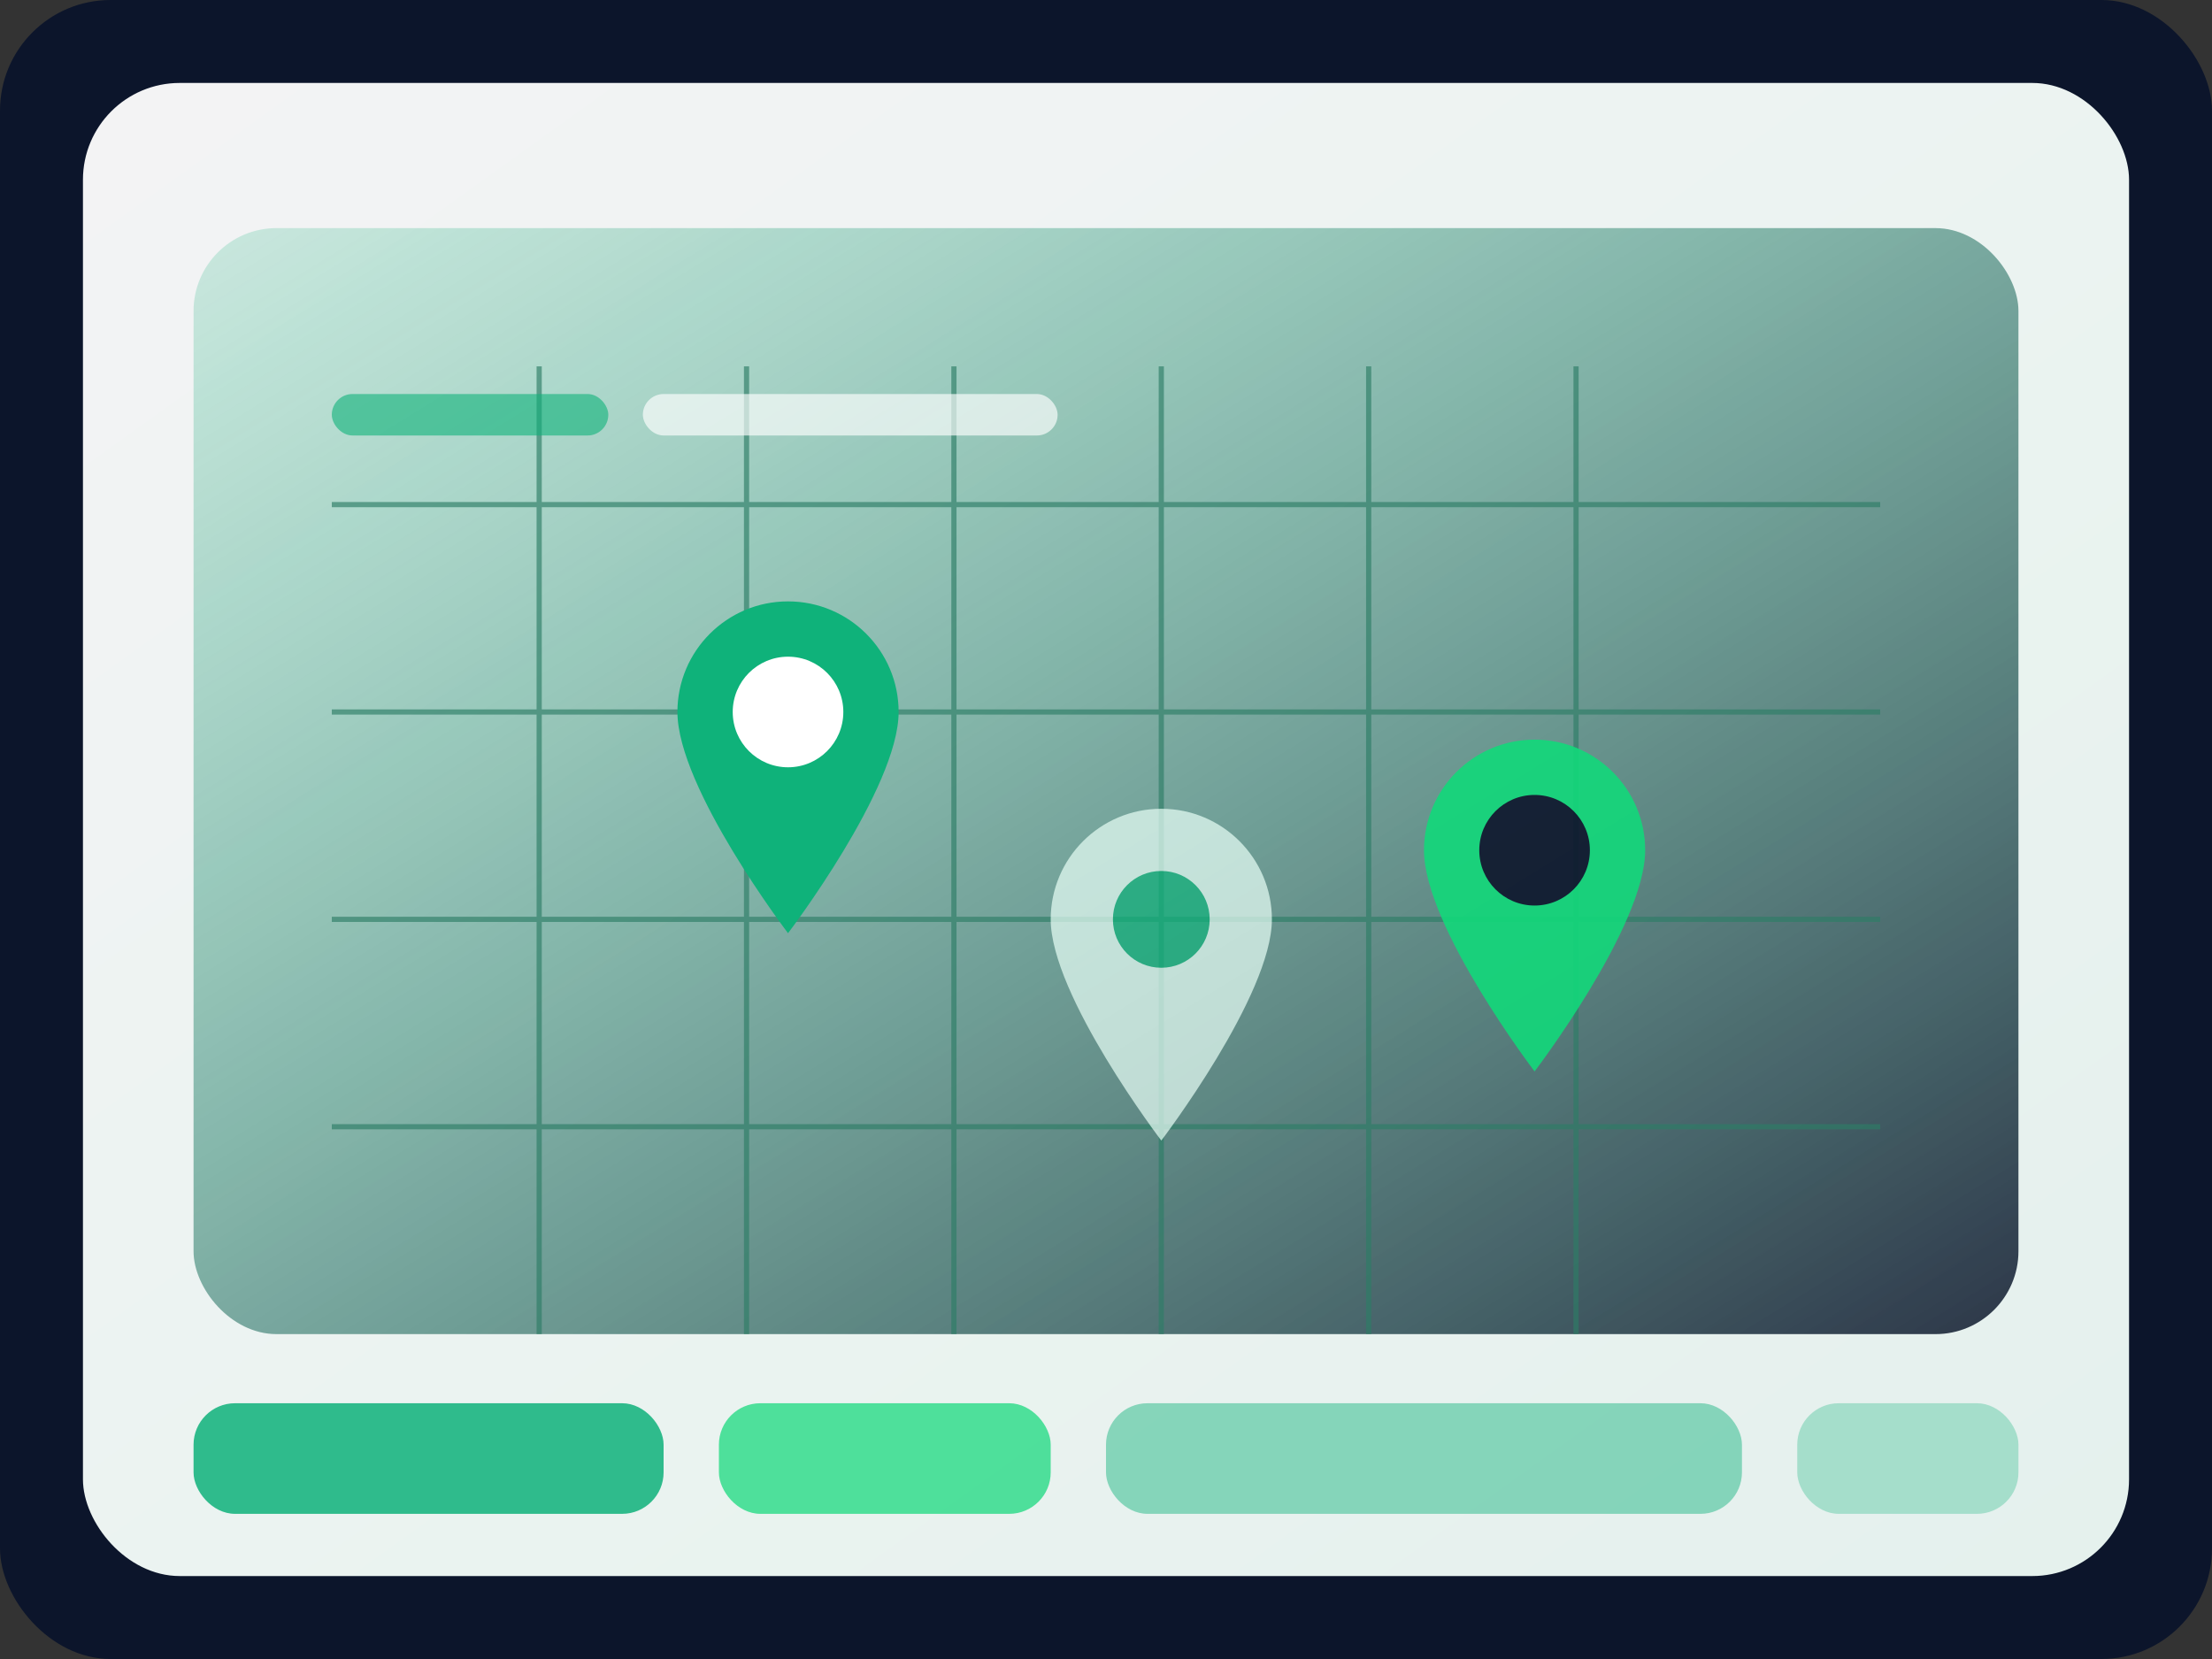 <svg width="640" height="480" viewBox="0 0 640 480" fill="none" xmlns="http://www.w3.org/2000/svg">
  <rect x="0" y="0" width="640" height="480" fill="#333333" stroke="none"/>
  <defs>
    <linearGradient id="outreach-bg" x1="0" y1="0" x2="1" y2="1">
      <stop offset="0" stop-color="#0FB27A" stop-opacity="0.18"/>
      <stop offset="1" stop-color="#0C152B" stop-opacity="0.85"/>
    </linearGradient>
    <linearGradient id="outreach-card" x1="0" y1="0" x2="1" y2="1">
      <stop offset="0" stop-color="#FFFFFF" stop-opacity="0.95"/>
      <stop offset="1" stop-color="#E9F6F1" stop-opacity="0.98"/>
    </linearGradient>
  </defs>
  <rect width="640" height="480" rx="32" fill="#0C152B"/>
  <rect x="24" y="24" width="592" height="432" rx="28" fill="url(#outreach-card)"/>
  <rect x="56" y="66" width="528" height="320" rx="24" fill="url(#outreach-bg)"/>
  <g stroke="#2D7C65" stroke-width="1.5" opacity="0.65">
    <path d="M96 146H544"/>
    <path d="M96 206H544"/>
    <path d="M96 266H544"/>
    <path d="M96 326H544"/>
    <path d="M156 106V386"/>
    <path d="M216 106V386"/>
    <path d="M276 106V386"/>
    <path d="M336 106V386"/>
    <path d="M396 106V386"/>
    <path d="M456 106V386"/>
  </g>
  <g>
    <path d="M196 206C196 188.327 210.327 174 228 174C245.673 174 260 188.327 260 206C260 228 228 270 228 270C228 270 196 228 196 206Z" fill="#0FB27A"/>
    <circle cx="228" cy="206" r="16" fill="white"/>
  </g>
  <g opacity="0.9">
    <path d="M412 246C412 228.327 426.327 214 444 214C461.673 214 476 228.327 476 246C476 268 444 310 444 310C444 310 412 268 412 246Z" fill="#12D87A"/>
    <circle cx="444" cy="246" r="16" fill="#0C152B"/>
  </g>
  <g opacity="0.7">
    <path d="M304 266C304 248.327 318.327 234 336 234C353.673 234 368 248.327 368 266C368 288 336 330 336 330C336 330 304 288 304 266Z" fill="#E8FFF6"/>
    <circle cx="336" cy="266" r="14" fill="#0FB27A"/>
  </g>
  <rect x="56" y="406" width="136" height="32" rx="12" fill="#0FB27A" opacity="0.85"/>
  <rect x="208" y="406" width="96" height="32" rx="12" fill="#12D87A" opacity="0.72"/>
  <rect x="320" y="406" width="184" height="32" rx="12" fill="#0FB27A" opacity="0.45"/>
  <rect x="520" y="406" width="64" height="32" rx="12" fill="#0FB27A" opacity="0.3"/>
  <rect x="96" y="114" width="80" height="12" rx="6" fill="#0FB27A" opacity="0.6"/>
  <rect x="186" y="114" width="120" height="12" rx="6" fill="white" opacity="0.65"/>
</svg>

